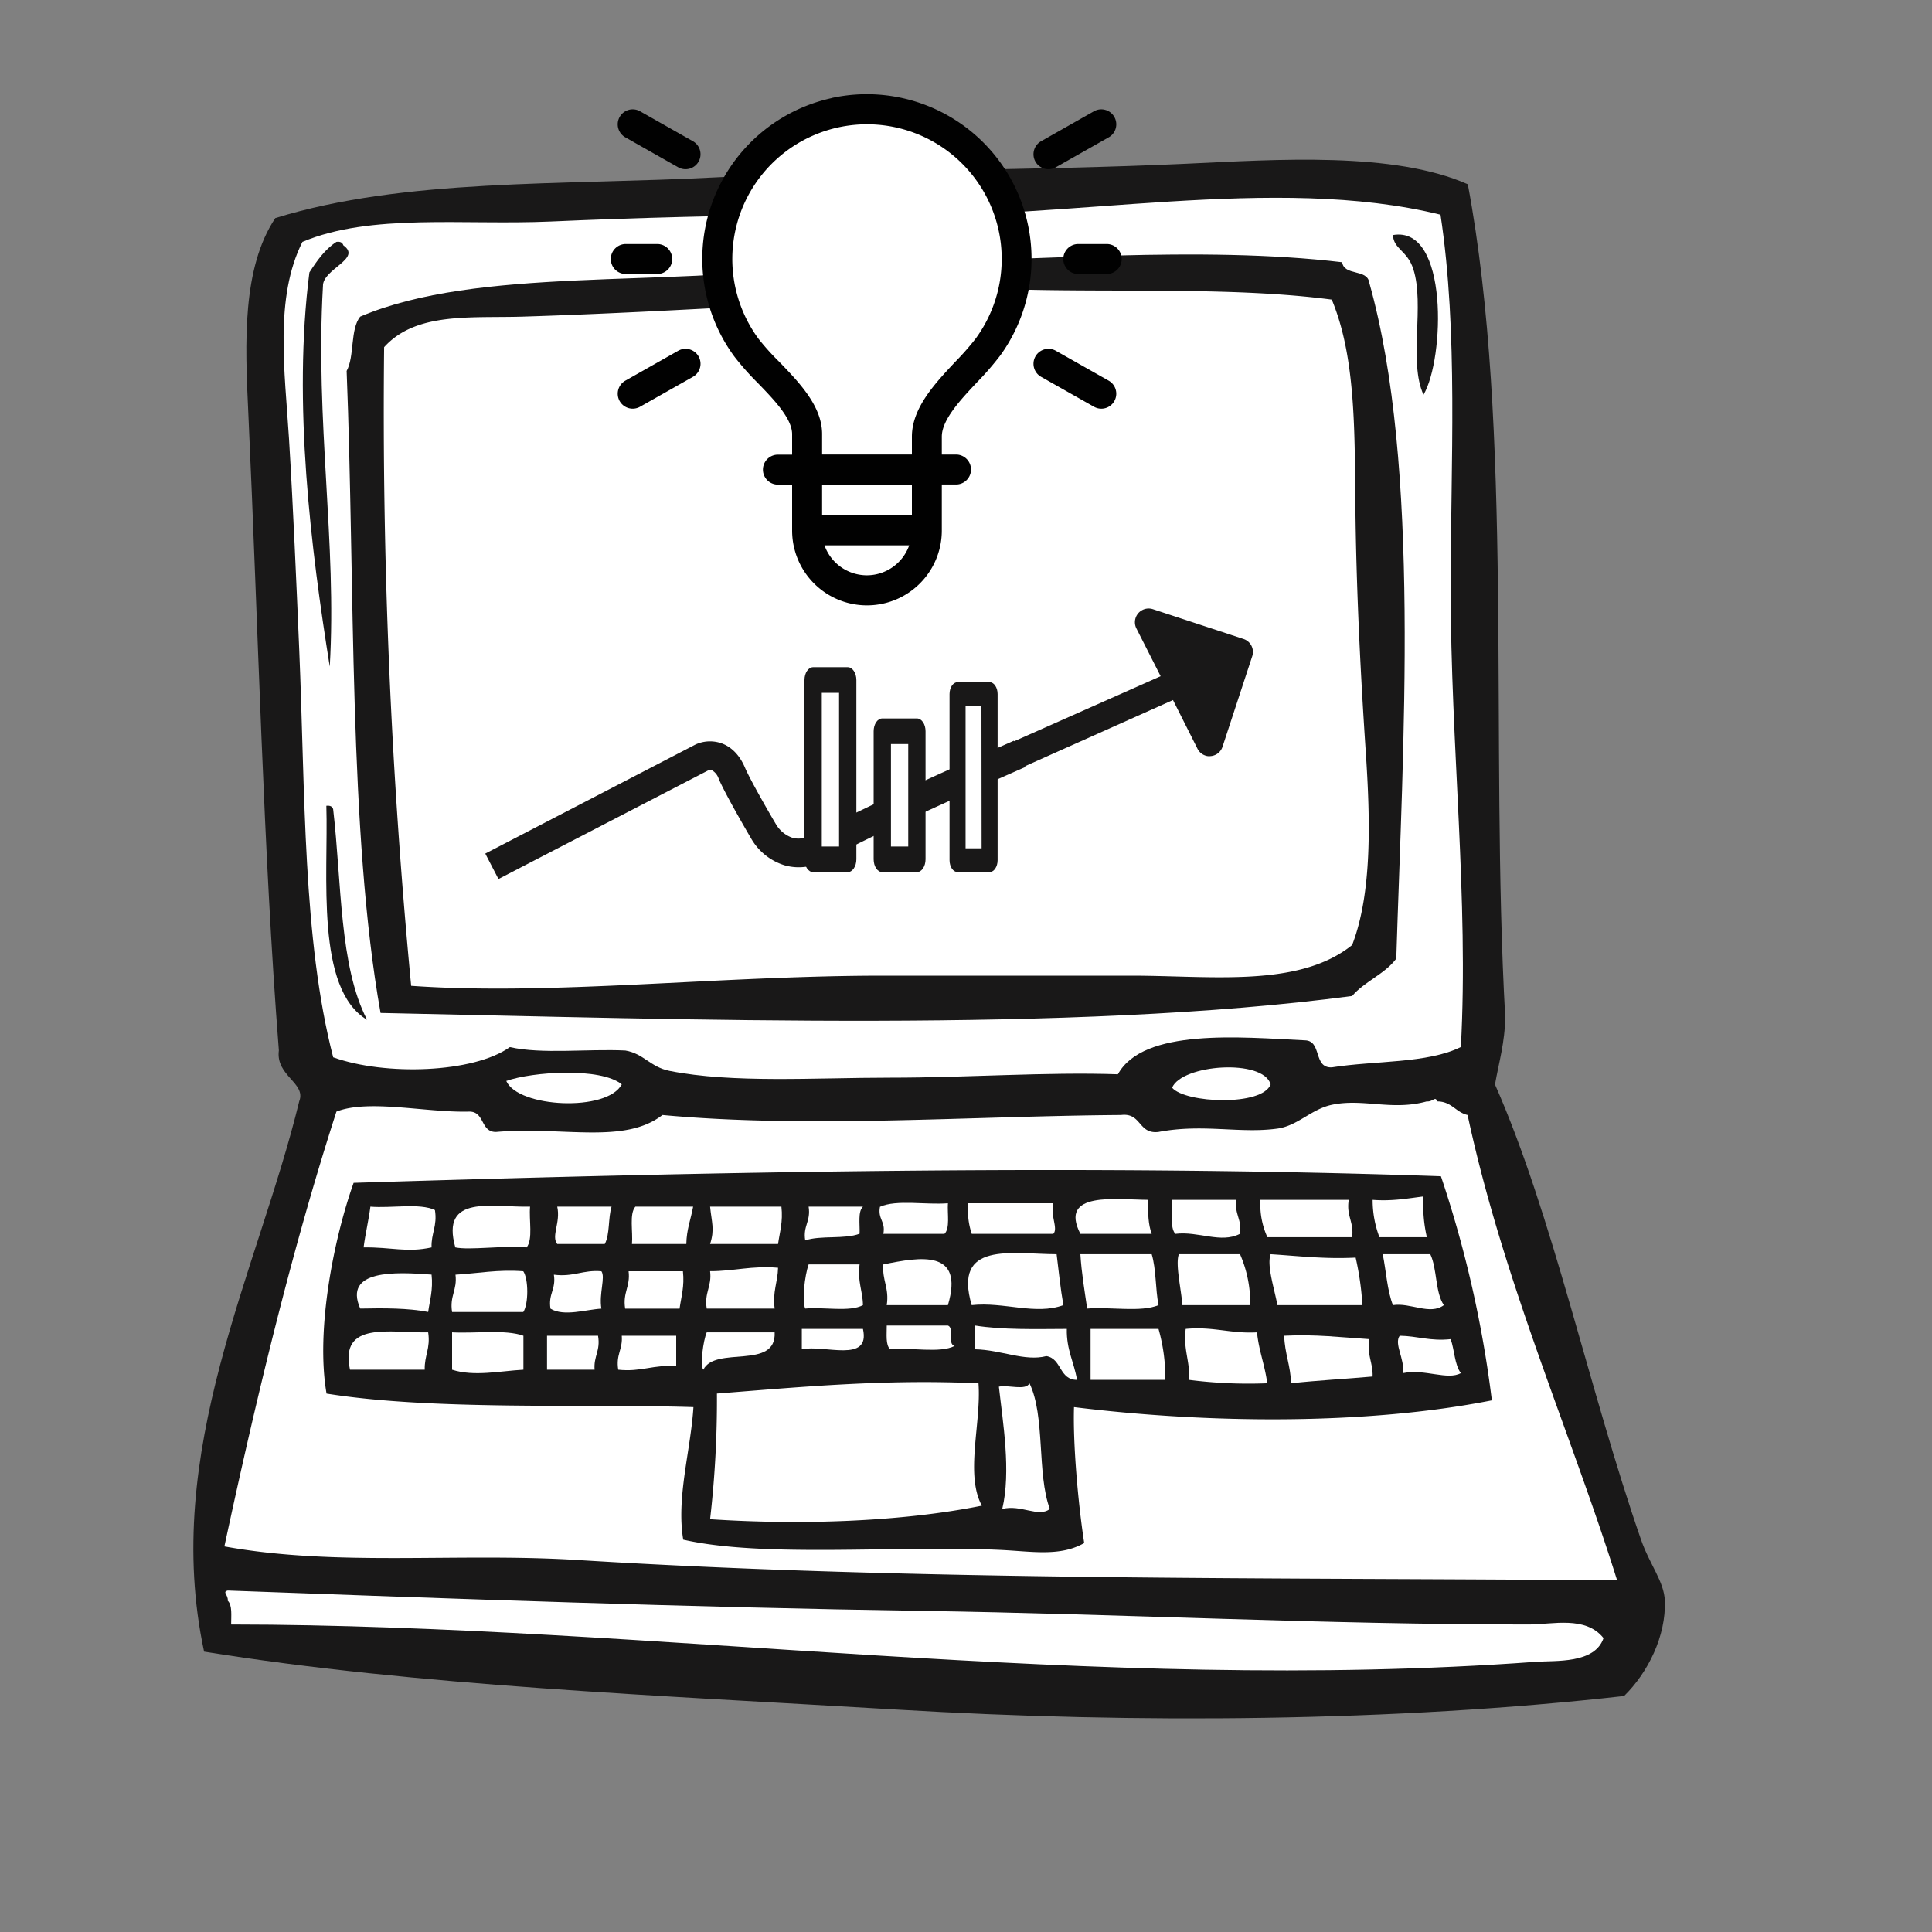 <svg id="Layer_1" data-name="Layer 1" xmlns="http://www.w3.org/2000/svg" viewBox="0 0 500 500"><rect x="0" y="0" width="500" height="500" fill="#808080" stroke="none"/><defs><style>.cls-1,.cls-3{fill:#191818;}.cls-1,.cls-2{fill-rule:evenodd;}.cls-2,.cls-4{fill:#fff;}.cls-5{fill:#010101;}</style></defs><title>Untitled-1</title><path class="cls-1" d="M306.86,42.38C267.58,44.2,226,43.77,185.54,45.89s-80.82.21-114.29,10.55c-8.58,12.88-7.87,32.25-7,50.12,2.6,56,3.87,113.63,7.92,165.28-.88,6.63,7.15,8.4,5.27,13.18-10.68,43.92-35.72,90.62-24.62,142.42,55.09,8.88,117.44,11.31,179.35,15s129,3.16,188.14-3.52c6.19-6.06,10.87-15.5,10.55-24.62-.18-5-3.93-9.39-6.16-15.82-13.48-38.83-22.85-84-37.8-117.81,1-5.76,2.6-10.88,2.64-17.58-3.94-71.09,2.18-152.23-9.67-215.4C360.63,39.2,330.67,41.28,306.86,42.38Z"/><path class="cls-2" d="M372.8,55.56c4.63,30.62,2.63,64,2.63,96.71,0,40.53,4.7,80.78,2.64,118.69-8.6,4.3-22.29,3.5-33.41,5.27-4.89.2-2.44-6.94-7-7-16.48-.79-41.77-3.22-48.35,8.79-18.63-.63-38.84.88-58.9.88-19.57,0-40.82,1.49-57.14-1.76-5-1-6.67-4.47-11.44-5.27-9.78-.47-21.53,1-29.88-.88-9.4,6.72-32.28,7.47-45.72,2.64-7.9-30.5-7.22-68.25-8.79-105.51-.76-17.81-1.54-36.4-2.64-54.5C73.7,96,71,77,78.27,62.6c17.75-7.44,41.48-4.28,64.19-5.27,22.34-1,46.21-1.57,67.69-1.77-3.16,4.23.15,10.6,0,13.19-37.77,5.62-86.5.24-116.92,13.19C90.59,85.17,91.79,92.23,89.71,96c2.21,55.77.44,119.34,8.78,166.15,79.21,1.63,178.91,5.22,251.44-4.39,3.24-3.8,8.43-5.64,11.43-9.67,1.67-54.8,6.38-127.44-7-174.95-.49-3.61-6.53-1.67-7-5.27-36.87-4.39-79.78-.25-117.81,0,2-4.23,1.62-7.86,0-12.32C276.52,57.06,329.87,45,372.8,55.56Zm-12.31,5.27c.18,3.68,3.75,4,5.27,8.8,3,9.31-1.28,24,2.64,32.53C373.85,93,375,58.3,360.49,60.83ZM87.07,62.6c-3,1.95-5.06,4.9-7,7.91-4.33,33.78.42,71.71,5.27,102,1.87-32-3.78-63.42-1.76-98.46-.12-4.45,10.21-7.07,5.28-10.56C88.63,62.79,88.09,62.46,87.07,62.6ZM95,263.92c-7.21-13.87-6.57-35.61-8.78-54.5-.2-.68-.74-1-1.76-.88C85,226.56,81.56,255.9,95,263.92Z"/><path class="cls-2" d="M223.33,59.08c.67,4.48-.64,7-4.38,7-2.59,0-3.27-2-4.4-3.51C213.69,56.8,220.49,56.33,223.33,59.08Z"/><path class="cls-2" d="M344.66,77.54c6.61,15.84,5.84,36.53,6.16,57.15.3,20,1.34,40.51,2.63,59.78,1.18,17.59,1.7,36.59-3.52,50.11-13.8,11.09-36.44,7.92-57.14,7.92H228.61c-42.73,0-85.83,5.2-122.2,2.63a1561.08,1561.08,0,0,1-7-165.28c8.28-9.17,22.46-7.48,36-7.91,40.54-1.27,85.36-4.51,124.84-6.15,1.42.24,1.51-.84,2.64-.88C290.27,75.67,319.79,74.27,344.66,77.54Z"/><path class="cls-2" d="M328.84,280.63c-2.14,5.73-22.08,4.89-25.5.87C305.85,275.44,326.92,273.92,328.84,280.63Z"/><path class="cls-2" d="M160.91,280.63c-3.77,7.18-26.84,6.07-29.89-.88C137.83,277.33,155.47,276.18,160.91,280.63Z"/><path class="cls-2" d="M418.51,409c-86.26-.78-180.65.22-269-5.27-31.3-1.94-62.43,1.76-91.44-3.52,8.35-38.83,17.49-76.88,29-112.53,8.39-3.28,23.22.3,34.29,0,4.18-.08,2.9,5.3,7,5.27,17.26-1.5,33.15,3.3,43.08-4.39,37.67,3.49,79.46.28,118.69,0,5.34-.65,4.4,5,9.67,4.39,11.51-2.19,21,.47,30.77-.87,5.3-.73,8.73-5,14.07-6.15,8.13-1.74,15.61,1.61,24.61-.89,1.51.19,2.28-1.5,2.64,0,3.83,0,4.82,2.81,7.92,3.52C389.06,331.77,406.72,371.24,418.51,409Zm-327-102.86c-5.11,14.37-9.85,38.05-7,54.52,27.76,4.43,66.85,2.62,94.95,3.5-.7,11.17-4.47,23.46-2.64,34.3,20.8,4.72,54.86,1.45,81.77,2.64,8.34.36,15.68,1.85,22-1.76-1.6-10.42-2.94-25.78-2.64-35.18,34.47,4.26,75.49,4.71,108.14-1.75a294.81,294.81,0,0,0-13.18-58C280.33,301.22,183.14,303.28,91.47,306.12Z"/><path class="cls-2" d="M368.4,309.64a36.89,36.89,0,0,0,.87,10.55H357a27,27,0,0,1-1.76-9.67C360.3,310.91,364.22,310.15,368.4,309.64Z"/><path class="cls-2" d="M297.19,310.52c-.17,3.4,0,6.48.87,8.8H279.6C273.92,308.22,288.83,310.47,297.19,310.52Z"/><path class="cls-2" d="M303.34,310.52H320c-.61,3.83,1.5,5,.88,8.8-4.93,2.56-10.76-.75-16.7,0C302.66,317.65,303.58,313.51,303.34,310.52Z"/><path class="cls-2" d="M326.2,310.52h22.86c-.68,4.19,1.37,5.65.87,9.67H328A20.52,20.52,0,0,1,326.2,310.52Z"/><path class="cls-2" d="M245.32,311.4c-.18,2.75.58,6.45-.89,7.92H228.61c.63-3.27-1.5-3.78-.88-7C232,310.38,239.64,311.87,245.32,311.4Z"/><path class="cls-2" d="M250.59,311.4h22c-.76,3.5,1.31,6.5,0,7.92h-21.1A19.06,19.06,0,0,1,250.59,311.4Z"/><path class="cls-2" d="M95.86,312.28c5.4.46,12.72-1,16.7.88.66,4.16-1,6-.87,9.67-6.4,1.42-10.49-.11-17.59,0C94.57,319.2,95.39,315.91,95.86,312.28Z"/><path class="cls-2" d="M137.18,312.28c-.32,3.48.8,8.42-.89,10.55-6.27-.52-14.78.78-18.45,0C113.92,308.94,127.45,312.52,137.18,312.28Z"/><path class="cls-2" d="M144.21,312.28h14.06c-.91,2.88-.41,7.2-1.76,9.67h-12.3C142.59,319.89,145.14,316.36,144.21,312.28Z"/><path class="cls-2" d="M164.43,312.28h14.95c-.58,3.23-1.71,5.91-1.76,9.67H163.55C163.84,318.72,162.81,314.16,164.43,312.28Z"/><path class="cls-2" d="M183.77,312.28h18.46c.44,3.94-.44,6.59-.87,9.67H183.77C185,318.15,184.18,316.37,183.77,312.28Z"/><path class="cls-2" d="M209.27,312.28h14.06c-1.35,1.28-.77,4.5-.87,7-3.77,1.5-10.17.37-14.07,1.74C207.77,317.24,209.88,316.11,209.27,312.28Z"/><path class="cls-2" d="M273.45,324.59c.55,4.42,1,8.94,1.75,13.18-7.21,2.66-15.38-.91-23.73,0C246.59,321.18,261.68,324.54,273.45,324.59Z"/><path class="cls-2" d="M279.6,324.59h18.46c1.16,3.82.95,9,1.76,13.18-4.53,1.92-12.5.4-18.46.89C280.69,334.05,279.91,329.55,279.6,324.59Z"/><path class="cls-2" d="M305.09,324.59h15.83a31.79,31.79,0,0,1,2.64,13.18H306C305.7,333.65,304.13,327.13,305.09,324.59Z"/><path class="cls-2" d="M328.84,324.59c7.15.45,13.94,1.29,22,.88a74.8,74.8,0,0,1,1.75,12.3h-22C329.89,333.81,327.77,327.49,328.84,324.59Z"/><path class="cls-2" d="M357.85,324.59h12.31c1.8,3.76,1.24,9.89,3.51,13.18-3.6,2.69-8.63-.71-13.18,0C359,334,358.75,329,357.85,324.59Z"/><path class="cls-2" d="M245.32,337.77H229.49c.69-4.49-1.24-6.38-.88-10.54C238.12,325.3,249.63,323.23,245.32,337.77Z"/><path class="cls-2" d="M209.27,327.23h13.19c-.6,4.4.81,6.8.87,10.54-3.43,1.85-10.11.44-14.94.89C207.5,336.69,208.26,330.09,209.27,327.23Z"/><path class="cls-2" d="M201.36,328.1c-.07,3.75-1.47,6.16-.88,10.56H182.9c-.68-4.2,1.37-5.67.87-9.68C189.93,329,194.6,327.5,201.36,328.1Z"/><path class="cls-2" d="M135.42,329c1.38,2,1.38,8.54,0,10.55H117c-.68-4.19,1.38-5.66.88-9.66C123.68,329.56,128.78,328.5,135.42,329Z"/><path class="cls-2" d="M155.64,329c1.1,1.53-.67,5.83,0,9.68-3.92.2-9.7,2.14-13.18,0-.62-3.85,1.49-5,.88-8.79C148.42,330.55,150.85,328.59,155.64,329Z"/><path class="cls-2" d="M162.68,329h14.06c.44,3.95-.45,6.6-.87,9.68H161.79C161.12,334.46,163.17,333,162.68,329Z"/><path class="cls-2" d="M111.69,329.87c.42,3.94-.45,6.58-.88,9.66-5.15-1-11.32-1-17.58-.87C88.78,328.51,102.39,329.16,111.69,329.87Z"/><path class="cls-2" d="M229.49,343.05h15.83c1.73.61-.22,4.91,1.75,5.27-3.82,2-11.41.31-16.7.88C229.16,348.07,229.5,345.38,229.49,343.05Z"/><path class="cls-2" d="M252.35,343.05c7.06,1.13,15.5.91,23.74.87-.12,5.41,1.89,8.66,2.64,13.19-4.68,0-3.9-5.48-7.92-6.15-5.69,1.44-11.7-1.63-18.46-1.76Z"/><path class="cls-2" d="M207.51,343.92h15.82c2,9-10.08,4-15.82,5.28Z"/><path class="cls-2" d="M282.24,343.92h17.58a46.19,46.19,0,0,1,1.76,13.19H282.24Z"/><path class="cls-2" d="M306.86,343.92c7.12-.68,11.63,1.28,18.45.89.48,4.8,2.05,8.5,2.65,13.18a121.48,121.48,0,0,1-20.23-.88C308,352.15,306.18,349.3,306.86,343.92Z"/><path class="cls-2" d="M110.81,344.81c.64,4.16-1,6-.89,9.67H90.58C87.84,341.77,101,345,110.81,344.81Z"/><path class="cls-2" d="M117,344.81c6.12.33,13.7-.81,18.46.88v8.79c-6.07.33-12.78,1.84-18.46,0Z"/><path class="cls-2" d="M182.9,344.81h17.58c.47,9.84-15.36,3.4-18.46,9.67C181.1,353.49,182,346.88,182.9,344.81Z"/><path class="cls-2" d="M141.57,345.69h13.2c.68,3.9-1.18,5.27-.89,8.79H141.57Z"/><path class="cls-2" d="M160.91,345.69H175v7.91c-5.81-.54-9,1.53-15,.88C159.35,350.57,161.21,349.2,160.91,345.69Z"/><path class="cls-2" d="M332.35,345.69c8-.42,14.82.42,22,.88-.65,4.16,1,6,.88,9.67-7,.63-14.24,1-21.1,1.75C334,353.43,332.48,350.26,332.35,345.69Z"/><path class="cls-2" d="M362.24,345.69c4.61.07,7.92,1.46,13.19.88,1,2.77,1,6.63,2.64,8.79-3.44,1.94-9.38-1.16-14.95,0C363.52,351.57,360.73,347.84,362.24,345.69Z"/><path class="cls-2" d="M253.23,358c.76,10.19-3.51,23.57.87,31.66-20.55,4.16-46.7,5.07-70.33,3.51a268.81,268.81,0,0,0,1.77-32.52C207.58,358.93,228.85,356.89,253.23,358Z"/><path class="cls-2" d="M271.69,390.52c-2.93,2.3-7.51-1.25-12.31,0,2.32-9.74.16-22.36-.87-31.65,2.38-.54,7,1.12,7.91-.88C270.55,366.45,268.3,381.31,271.69,390.52Z"/><path class="cls-2" d="M58.94,411.63c56.89,2.09,120.36,4.37,179.34,5.26,53.22.82,103.91,3.53,157.36,3.53,6.1,0,14.7-2.32,19.35,3.52-2.29,6.7-12.38,5.76-17.58,6.14-114.34,8.37-228.4-9.58-337.59-9.66,0-2.34.33-5-.88-6.16C59.12,412.75,57.44,412,58.94,411.63Z"/><path class="cls-3" d="M255.7,202.57l47.87-21.4,6.29,12.5a3.53,3.53,0,0,0,2.06,1.86,2.91,2.91,0,0,0,1.37.15,3.52,3.52,0,0,0,3.09-2.4l7.7-23.46a3.53,3.53,0,0,0-2.25-4.45l-23.46-7.71a3.55,3.55,0,0,0-4.26,5L300.37,175l-44.6,19.81"/><path class="cls-3" d="M129,227.49l-3.41-6.58L180,192.68a9,9,0,0,1,6.92-.24c1.77.68,4.23,2.32,5.89,6.25,1.3,3.05,6.19,11.58,8,14.61a7.93,7.93,0,0,0,4.3,3.53c1.87.52,4.08,0,6.56-1.39,10.83-6.28,49.1-23,50.72-23.74l3,6.79c-.4.17-39.51,17.29-50,23.36-4.31,2.5-8.48,3.2-12.37,2.08a15.1,15.1,0,0,1-8.67-7c-.2-.32-6.58-11.22-8.33-15.34a4,4,0,0,0-1.72-2.22,1.91,1.91,0,0,0-1,0Z"/><path class="cls-4" d="M227.82,188.18h9.91v36.69h-9.91Z"/><path class="cls-3" d="M237.29,185.93h-8.95c-1.24,0-2.24,1.48-2.24,3.31v33.15c0,1.83,1,3.32,2.24,3.32h8.95c1.24,0,2.24-1.49,2.24-3.32V189.24C239.53,187.41,238.53,185.93,237.29,185.93Zm-2.24,33.15h-4.47V192.56h4.47Z"/><path class="cls-4" d="M246.53,177.54h9.18v47.6h-9.18Z"/><path class="cls-3" d="M256.11,176.55h-8.3c-1.14,0-2.07,1.38-2.07,3.07v43c0,1.69.93,3.07,2.07,3.07h8.3c1.14,0,2.07-1.38,2.07-3.07v-43C258.18,177.93,257.25,176.55,256.11,176.55Zm-2.07,43h-4.15V182.7H254Z"/><path class="cls-4" d="M210.85,173.51h9.91v51.36h-9.91Z"/><path class="cls-3" d="M219.39,172.67h-8.95c-1.24,0-2.24,1.48-2.24,3.31v46.41c0,1.83,1,3.32,2.24,3.32h8.95c1.23,0,2.24-1.49,2.24-3.32V176C221.63,174.15,220.62,172.67,219.39,172.67Zm-2.24,46.41h-4.47V179.3h4.47Z"/><polygon class="cls-4" points="208.76 118.58 240.14 118.58 240.14 106.03 258.97 87.2 265.25 74.65 265.25 55.82 252.69 43.26 246.42 30.71 227.59 30.71 215.03 30.71 196.2 36.99 189.93 43.26 183.65 55.82 183.65 74.65 189.93 87.2 202.48 99.75 208.76 112.31 208.76 118.58 208.76 118.58"/><path class="cls-5" d="M215.26,25.38A42.61,42.61,0,0,0,190.07,92.3,69.83,69.83,0,0,0,196,99c4.22,4.35,9,9.28,9,13.38v5.29h-3.87a3.88,3.88,0,0,0,0,7.75H205v11.88a19.37,19.37,0,0,0,38.74,0V125.39h3.87a3.88,3.88,0,0,0,0-7.75h-3.87V113c0-4.38,4.88-9.57,9.19-14.15a74,74,0,0,0,6-6.94,42.63,42.63,0,0,0-43.7-66.55ZM236,133.4H212.76v-8H236Zm-11.62,15.49a11.65,11.65,0,0,1-11-7.75h21.92A11.65,11.65,0,0,1,224.38,148.89Zm28.3-61.49a70.17,70.17,0,0,1-5.38,6.16C242,99.19,236,105.57,236,113v4.62H212.76v-5.29c0-7.23-5.94-13.36-11.17-18.77a63.36,63.36,0,0,1-5.29-5.88,34.86,34.86,0,1,1,56.38-.3Z"/><path class="cls-5" d="M286.61,63.16h-7.75a3.88,3.88,0,0,0,0,7.75h7.75a3.88,3.88,0,0,0,0-7.75Z"/><path class="cls-5" d="M162.15,70.91h7.74a3.88,3.88,0,1,0,0-7.75h-7.74a3.88,3.88,0,1,0,0,7.75Z"/><path class="cls-5" d="M160.37,103.8a3.87,3.87,0,0,0,5.28,1.46l13.68-7.74a3.87,3.87,0,1,0-3.82-6.74l-13.68,7.74A3.88,3.88,0,0,0,160.37,103.8Z"/><path class="cls-5" d="M288.39,30.27a3.87,3.87,0,0,0-5.28-1.47l-13.68,7.75a3.87,3.87,0,1,0,3.82,6.74l13.68-7.75A3.87,3.87,0,0,0,288.39,30.27Z"/><path class="cls-5" d="M180.79,41.83a3.88,3.88,0,0,0-1.46-5.28L165.65,28.8a3.87,3.87,0,0,0-3.82,6.74l13.68,7.75A3.88,3.88,0,0,0,180.79,41.83Z"/><path class="cls-5" d="M288.39,103.8a3.88,3.88,0,0,0-1.46-5.28l-13.68-7.74a3.87,3.87,0,1,0-3.82,6.74l13.68,7.74A3.86,3.86,0,0,0,288.39,103.8Z"/></svg>